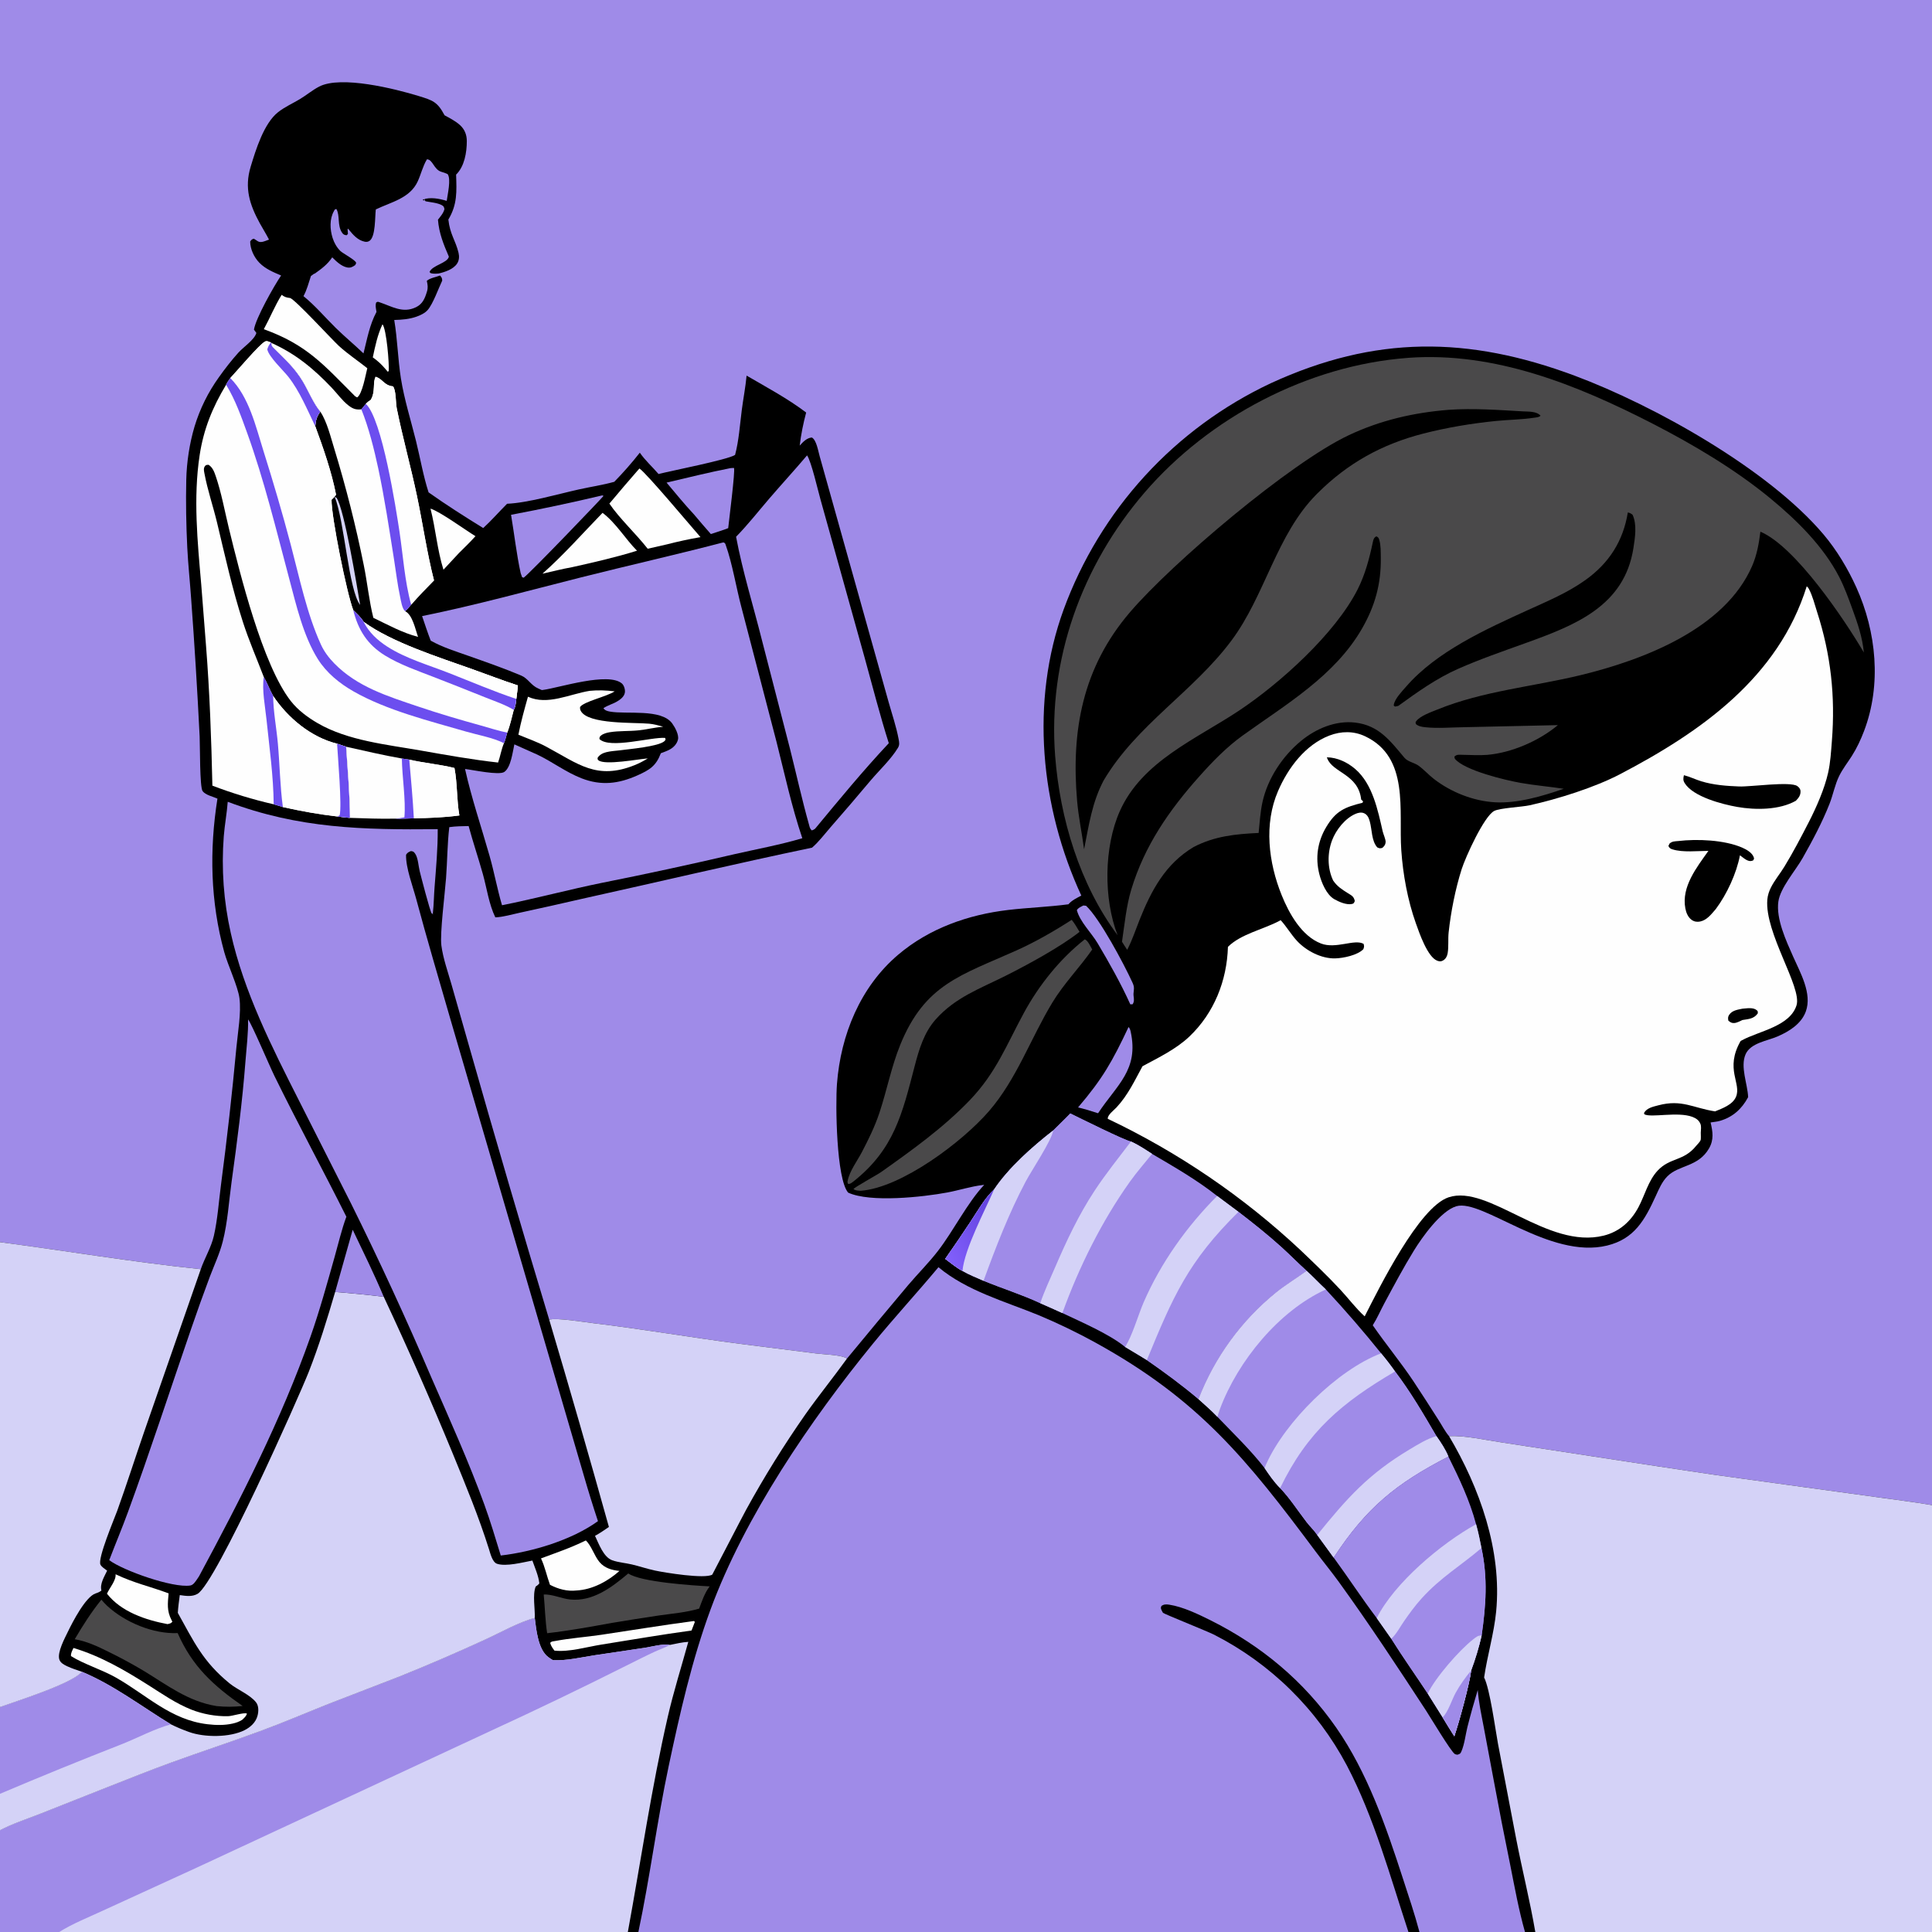 <?xml version="1.0" encoding="utf-8" ?>
<svg xmlns="http://www.w3.org/2000/svg" xmlns:xlink="http://www.w3.org/1999/xlink" width="1024" height="1024">
	<rect width="100%" height="100%" fill="#333333" stroke="none"/>
	<path d="M0 0L1024 0L1024 797.736L1024 1024L813.745 1024L808.277 1024L752.344 1024L746.504 1024L338.351 1024L332.769 1024L31.403 1024L0 1024L0 970.059L0 950.755L0 904.778L0 658.358L0 0Z"/>
	<path fill="#9F8BE8" d="M0 0L1024 0L1024 797.736C1014.05 796.024 1004 794.849 994.009 793.416L923.519 783.728C903.723 781.112 883.973 777.921 864.221 774.976L796.166 764.557C787.953 763.375 776.123 760.678 768.027 761.2C765.934 758.767 764.187 755.335 762.435 752.619Q755.876 742.277 749.129 732.057C742.314 721.86 734.529 712.485 727.588 702.423C729.906 698.777 731.696 694.568 733.751 690.75C738.798 681.376 743.813 671.923 749.392 662.851C753.705 655.837 763.689 641.744 771.887 639.335C785.648 635.293 821.32 667.618 851.824 660.165C866.346 656.617 871.808 646.516 877.593 633.89C879.281 630.207 880.855 626.391 883.754 623.464C889.795 617.365 900.101 618.599 905.82 608.675C908.467 604.083 907.811 599.794 906.647 594.921C907.437 594.819 908.224 594.697 909.013 594.586C909.904 594.462 910.745 594.334 911.611 594.077C918.538 592.028 923.187 587.756 926.548 581.524C926.278 574.539 922.274 565.443 925.195 558.784C927.838 552.759 936.726 551.698 942.196 549.317C948.313 546.654 954.72 542.682 957.115 536.125C960.581 526.635 954.145 515.47 950.423 507.062C946.733 498.726 941.253 487.021 942.568 477.843C943.625 470.47 951.676 461.445 955.474 454.714C960.655 445.535 965.812 435.889 969.674 426.081C971.588 421.219 972.514 415.918 974.827 411.222C976.626 407.571 979.27 404.199 981.46 400.765C984.14 396.564 986.234 392.067 988.004 387.413C997.316 362.926 994.553 334.889 983.906 311.341C979.424 301.429 973.53 291.574 966.499 283.255C937.216 248.61 876.577 214.789 834.65 199.14C778.079 178.025 728.761 177.759 673.596 203.097Q671.237 204.205 668.905 205.37Q666.574 206.536 664.271 207.758Q661.969 208.979 659.697 210.257Q657.425 211.535 655.185 212.867Q652.945 214.2 650.738 215.587Q648.531 216.974 646.359 218.414Q644.187 219.854 642.05 221.347Q639.913 222.84 637.814 224.384Q635.714 225.928 633.653 227.524Q631.591 229.119 629.57 230.764Q627.548 232.409 625.567 234.102Q623.586 235.796 621.646 237.538Q619.707 239.279 617.811 241.068Q615.915 242.856 614.063 244.69Q612.211 246.524 610.404 248.403Q608.597 250.281 606.837 252.204Q605.076 254.126 603.363 256.09Q601.65 258.055 599.986 260.06Q598.321 262.066 596.706 264.112Q595.091 266.157 593.526 268.242Q591.961 270.326 590.447 272.448Q588.934 274.57 587.472 276.729Q586.011 278.887 584.603 281.08Q583.194 283.273 581.84 285.5Q580.486 287.727 579.186 289.987Q577.886 292.246 576.642 294.536Q575.398 296.826 574.21 299.146Q573.022 301.466 571.891 303.815Q570.759 306.163 569.686 308.538Q568.612 310.913 567.597 313.314Q566.582 315.714 565.625 318.139Q564.669 320.564 563.772 323.011C545.906 371.925 551.471 427.838 573.121 474.676C570.728 475.956 568.055 477.191 566.286 479.292C555.689 480.708 544.955 481.052 534.34 482.302C513.143 484.799 492.531 492.047 476.103 505.976C455.982 523.038 445.597 548.472 443.611 574.472C442.771 585.457 443.246 624.832 449.54 632.119C461.323 637.522 489.199 634.446 502.079 632.044C508.365 630.871 514.485 628.841 520.847 628.09L521.647 628C512.756 637.41 505.306 652.481 497.065 663.117C492.233 669.353 486.55 675.014 481.435 681.027Q465.058 700.481 448.891 720.109C448.537 719.837 448.36 719.671 447.908 719.494C444.169 718.031 436.642 717.871 432.451 717.346L392.393 712.291C366.378 708.927 340.496 704.419 314.452 701.319C309.754 700.76 294.654 698.258 291.096 699.482Q269.32 627.316 248.718 554.805L239.255 521.619C237.342 514.942 234.858 508.035 233.938 501.146C233.093 494.82 235.823 473.445 236.421 465.37C237.085 456.407 237.087 447.321 238.129 438.408C241.502 437.891 244.977 437.918 248.385 437.819C250.682 446.392 253.571 454.818 255.955 463.371C258.027 470.806 259.146 479.257 262.531 486.215C266.692 486.069 271.312 484.649 275.428 483.782Q291.965 480.208 308.451 476.402C349.098 467.411 389.659 457.797 430.403 449.278C433.959 446.23 437.092 442.017 440.193 438.472Q450.956 426.182 461.449 413.66C466.1 408.193 472.266 402.414 475.944 396.342C476.895 394.771 476.596 393.379 476.27 391.645C475.025 385.021 472.747 378.39 470.921 371.892L460.93 336.269L434.435 241.784C433.645 239.046 432.752 233.236 430.304 231.884C427.604 232.077 425.565 234.288 423.855 236.173C424.577 230.191 425.729 224.475 427.282 218.65C417.471 211.215 406.329 205.269 395.712 199.079C395.142 205.158 393.942 211.277 393.159 217.345C392.153 225.13 391.629 233.538 389.604 241.124C385.574 243.697 356.245 249.405 349.042 251.24C345.735 247.389 342.037 244.139 339.117 239.933Q332.762 248.016 325.576 255.369C319.428 257.094 312.975 258.027 306.734 259.42C295.501 261.926 279.673 266.551 268.764 267.004C264.498 271.253 260.557 275.81 256.109 279.879C246.281 273.801 236.586 267.654 227.156 260.966C224.307 252.155 222.727 242.749 220.496 233.752C217.782 222.807 214.246 211.662 212.485 200.54C210.861 190.286 210.68 179.863 208.957 169.593C212.962 169.487 216.832 169.198 220.652 167.874C222.721 167.158 225.198 166.002 226.667 164.323C229.526 161.055 232.402 152.868 234.394 148.701C234.271 147.247 234.164 147.166 233.22 146.036C231.248 146.825 227.624 147.421 226.211 148.889C226.703 151.005 226.927 152.462 226.287 154.571C225.196 158.17 224.01 161.107 220.497 162.823C213.438 166.27 207.667 162.352 201.169 160.207C200.228 159.896 200.329 159.827 199.396 160.315C198.869 161.81 199.192 163.087 199.426 164.609L199.542 165.338C195.853 172.223 194.558 179.796 192.66 187.308C187.857 182.69 182.697 178.463 177.951 173.791C172.304 168.231 167.009 161.93 160.85 156.964C162.646 153.717 163.635 149.823 164.795 146.295C165.42 145.886 165.99 145.435 166.578 144.975L166.576 145.201C170.339 142.507 173.445 140.314 176.099 136.393C178.216 138.518 180.838 141.072 183.868 141.727C185.712 142.125 186.813 141.521 188.263 140.505C188.425 140.123 188.735 139.774 188.749 139.359C188.794 138.013 181.664 134.287 180.388 133.014C178.453 131.083 177.103 128.691 176.282 126.092C174.858 121.58 174.6 116.075 177.018 111.845C177.615 110.801 177.238 111.11 178.304 110.785C180.297 114.337 178.675 119.41 181.268 123.287C181.991 124.368 182.474 124.523 183.711 124.691L184.42 123.995L184.215 121.475C184.732 121.178 184.471 121.179 184.935 121.751C187.155 124.492 189.616 127.313 193.253 128.094C194.195 128.296 195.092 128.193 195.882 127.635C199.139 125.335 198.681 114.943 199.188 111C207.262 107.084 217.236 105.164 221.388 96.164C223.156 92.333 224.082 88.059 226.29 84.449C229.368 84.436 229.939 89.899 233.915 91.058C235.11 91.406 236.127 91.741 237.246 92.282C239.196 94.841 237.19 103.238 236.768 106.466C232.838 105.26 228.034 104.33 224.03 105.783L224.526 106.34L225.269 105.506L224.734 105.599L225.541 106.673L225.491 106.677C228.031 107.168 232.042 107.501 234.25 108.787C235.288 109.392 235.269 109.712 235.568 110.801C235.027 113.016 233.486 114.67 232.125 116.449C232.692 123.643 235.088 129.488 237.907 136.03C237.185 139.499 229.162 140.506 227.662 144.169L228.254 144.782C229.745 145.202 231.022 145.069 232.538 144.947C235.866 144.183 240.262 142.734 242.245 139.739C243.396 137.999 243.505 135.938 243.028 133.954C241.445 127.359 238.491 124.23 237.642 116.364C242.451 108.327 242.035 101.527 241.744 92.54C246.166 88.252 247.427 80.8 247.417 74.761C247.411 71.409 246.27 68.528 243.763 66.27C241.407 64.147 238.408 62.609 235.628 61.112C231.83 53.93 229.373 53.181 221.777 50.853C209.41 47.065 180.808 39.896 169.195 45.879C165.582 47.741 162.39 50.48 158.891 52.565C155.102 54.822 150.885 56.71 147.412 59.436C139.88 65.349 135.58 79.364 132.846 88.404C129.458 99.61 132.297 108.447 137.719 118.37C139.298 121.259 141.104 124.055 142.579 126.992L141.857 127.261C140.439 127.778 138.727 128.61 137.224 128.128C136.625 127.936 135.958 127.398 135.454 127.077C135.142 126.878 134.818 126.698 134.5 126.508C133.363 126.907 133.315 127.028 132.599 128.015C132.627 132.058 134.665 136.386 137.467 139.256C140.679 142.546 144.847 144.255 148.995 146.015C145.206 151.579 135.531 168.699 134.602 174.718L135.888 176.456C134.903 180.049 128.968 183.99 126.342 186.912C122.688 190.979 119.241 195.408 116.081 199.86Q113.931 202.84 112.034 205.988Q110.138 209.135 108.508 212.429Q106.879 215.723 105.527 219.14Q104.175 222.557 103.111 226.074C100.433 235.104 98.935 244.946 98.723 254.359C98.456 266.214 98.674 278.358 99.259 290.203C99.704 299.215 100.678 308.196 101.302 317.197Q104.001 353.735 105.817 390.327C106.042 395.18 105.823 417.197 107.387 419.318C108.933 421.414 112.957 422.227 115.25 423.293C110.928 450.543 111.505 477.937 118.859 504.638C120.793 511.66 126.096 522.77 126.916 529.053C127.93 536.815 126.033 547.251 125.296 555.191Q121.907 591.761 117.1 628.172C115.954 637.002 115.327 646.361 113.355 655.007C111.969 661.085 108.475 666.784 106.418 672.697C70.793 668.993 35.494 663.048 0 658.358L0 0Z"/>
	<path fill="#9F8BE8" d="M497.399 671.644C512.395 684.196 532.702 689.784 550.522 697.084Q565.895 703.519 580.499 711.55C635.483 741.818 660.758 773.355 697.346 822.396C701.394 827.823 705.706 833.054 709.676 838.539C725.731 860.724 740.856 883.743 755.842 906.658C758.066 910.058 769.086 928.486 771.098 929.673C771.497 929.908 771.991 929.919 772.438 930.042C773.755 929.602 773.998 929.62 774.586 928.255C776.21 924.486 776.75 919.528 777.729 915.496Q780.244 905.552 783.234 895.741C783.732 902.361 785.202 908.921 786.423 915.44L791.602 943.057Q795.846 966.075 800.559 989.001C802.869 1000.64 805.024 1012.58 808.277 1024L752.344 1024L746.504 1024L338.351 1024C344.531 994.857 348.228 965.224 354.419 936.053C360.365 908.037 366.703 879.954 376.614 853.032C394.714 803.866 429.578 752.697 462.608 712.25C473.875 698.452 485.983 685.325 497.399 671.644Z"/>
	<path d="M746.504 1024C736.817 994.551 728.308 963.249 713.86 935.734Q712.393 932.966 710.822 930.255Q709.251 927.545 707.578 924.896Q705.904 922.248 704.131 919.665Q702.357 917.083 700.486 914.569Q698.616 912.057 696.651 909.617Q694.685 907.177 692.628 904.814Q690.571 902.451 688.425 900.168Q686.28 897.885 684.048 895.686Q681.817 893.487 679.503 891.375Q677.19 889.262 674.797 887.24Q672.405 885.217 669.937 883.288Q667.469 881.358 664.928 879.524Q662.389 877.69 659.78 875.954Q657.172 874.218 654.5 872.583Q651.827 870.949 649.094 869.417Q646.361 867.885 643.572 866.459C639.772 864.536 617.059 855.488 616.4 854.813C616.273 854.683 615.521 853.247 615.436 852.931C615.183 851.986 615.276 852.131 615.562 851.218C616.909 850.225 618.187 850.278 619.769 850.521C626.951 851.628 635.128 855.551 641.632 858.803C668.5 872.24 691.034 890.955 708.223 915.689C724.731 939.442 734.563 967.865 743.417 995.181C746.505 1004.71 749.778 1014.32 752.344 1024L746.504 1024Z"/>
	<path fill="#D4D2F7" d="M768.027 761.2C776.123 760.678 787.953 763.375 796.166 764.557L864.221 774.976C883.973 777.921 903.723 781.112 923.519 783.728L994.009 793.416C1004 794.849 1014.05 796.024 1024 797.736L1024 1024L813.745 1024C810.912 1007.47 806.809 991.174 803.62 974.718L793.957 924.18C792.534 916.498 789.694 895.156 786.61 889.106C788.323 877.378 791.859 865.782 792.991 854.13C796.128 821.832 784.281 788.615 768.027 761.2Z"/>
	<path fill="#D4D2F7" d="M0 970.059C6.681 966.577 14.238 964.121 21.252 961.376L55.886 947.666C67.494 943.117 79.082 938.434 90.799 934.176C106.474 928.479 122.35 923.279 137.992 917.517C150.25 913.001 162.314 907.821 174.456 902.995L212.295 888.381Q235.058 879.168 257.371 868.912C265.112 865.373 275.346 859.586 283.438 857.576C284.22 863.722 285.15 874.103 290.489 878.227C291.308 878.859 292.203 879.403 293.086 879.941C300.279 880.284 307.916 878.447 315.019 877.344L341.667 873.38C345.31 872.814 351.549 871.074 355.068 871.842C358.292 871.185 361.517 870.419 364.809 870.211C361.174 883.431 357.02 896.506 353.952 909.881C345.294 947.621 339.739 985.949 332.769 1024L31.403 1024L0 1024L0 970.059Z"/>
	<path fill="#9F8BE8" d="M0 970.059C6.681 966.577 14.238 964.121 21.252 961.376L55.886 947.666C67.494 943.117 79.082 938.434 90.799 934.176C106.474 928.479 122.35 923.279 137.992 917.517C150.25 913.001 162.314 907.821 174.456 902.995L212.295 888.381Q235.058 879.168 257.371 868.912C265.112 865.373 275.346 859.586 283.438 857.576C284.22 863.722 285.15 874.103 290.489 878.227C291.308 878.859 292.203 879.403 293.086 879.941C300.279 880.284 307.916 878.447 315.019 877.344L341.667 873.38C345.31 872.814 351.549 871.074 355.068 871.842C352.478 873.308 349.671 874.2 346.979 875.454C341.768 877.88 336.637 880.503 331.487 883.056Q296.548 900.604 261.032 916.952L104.053 989.989L54.415 1012.73C46.924 1016.22 38.367 1019.59 31.403 1024L0 1024L0 970.059Z"/>
	<path fill="#D4D2F7" d="M177.631 684.765Q190.535 685.753 203.384 687.295Q222.668 728.454 239.994 770.475C246.863 787.233 253.733 803.831 259.182 821.122C259.883 823.346 260.967 827.997 263.429 828.829C268.224 830.45 277.146 828.061 282.169 827.127C283.519 830.977 285.424 835.165 285.857 839.221C285.296 839.98 284.692 840.396 283.917 840.924C282.173 845.337 283.666 852.726 283.438 857.576C275.346 859.586 265.112 865.373 257.371 868.912Q235.058 879.168 212.295 888.381L174.456 902.995C162.314 907.821 150.25 913.001 137.992 917.517C122.35 923.279 106.474 928.479 90.799 934.176C79.082 938.434 67.494 943.117 55.886 947.666L21.252 961.376C14.238 964.121 6.681 966.577 0 970.059L0 950.755L0 904.778C9.233 901.464 38.033 892.43 43.475 886.092C60.185 893.057 75.148 904.519 90.566 913.922C93.673 915.491 96.945 916.821 100.219 917.999C108.363 920.929 121.807 920.973 129.651 917.012C132.771 915.437 135.519 912.935 136.467 909.471C137.104 907.141 137.22 904.14 135.642 902.183C132.365 898.118 125.843 895.616 121.73 892.267C107.508 880.688 102.786 870.156 94.243 854.855C94.438 851.698 94.889 848.563 95.287 845.427C98.441 845.887 101.82 846.442 104.716 844.759C114.477 839.087 158.389 740.481 163.592 727.25C169.065 713.33 173.43 699.104 177.631 684.765Z"/>
	<path fill="#9F8BE8" d="M43.475 886.092C60.185 893.057 75.148 904.519 90.566 913.922C81.714 916.387 73.367 920.931 64.837 924.339Q32.228 937.081 0 950.755L0 904.778C9.233 901.464 38.033 892.43 43.475 886.092Z"/>
	<path fill="#D4D2F7" d="M0 658.358C35.494 663.048 70.793 668.993 106.418 672.697L76.293 759.232C71.528 773.044 67.091 786.963 62.142 800.712C60.694 804.735 51.561 826.207 53.262 829.333C53.927 830.555 55.551 831.548 56.645 832.377C56.691 832.412 56.735 832.447 56.779 832.482C55.285 835.715 52.848 839.389 53.75 843.029C52.709 843.836 51.888 844.145 50.634 844.566C45.343 846.344 38.446 859.75 35.994 864.825C34.368 868.191 30.288 875.722 31.425 879.485C31.988 881.352 33.927 882.365 35.579 883.14C38.11 884.328 40.835 885.18 43.475 886.092C38.033 892.43 9.233 901.464 0 904.778L0 658.358Z"/>
	<path fill="#D4D2F7" d="M291.096 699.482C294.654 698.258 309.754 700.76 314.452 701.319C340.496 704.419 366.378 708.927 392.393 712.291L432.451 717.346C436.642 717.871 444.169 718.031 447.908 719.494C448.36 719.671 448.537 719.837 448.891 720.109C441.727 730.051 433.986 739.581 426.902 749.601Q409.805 774.058 395.453 800.22C393.636 803.499 377.606 834.53 377.511 834.587C373.506 836.981 352.353 833.543 347.068 832.403C342.979 831.521 339.004 830.163 334.935 829.2C331.477 828.381 327.908 828.171 324.533 826.993C319.876 825.368 317.358 818.185 315.372 814.03C317.944 812.623 320.322 810.98 322.734 809.319Q307.38 754.266 291.096 699.482Z"/>
	<path fill="#9F8BE8" d="M186.936 651.788C192.548 663.542 198.341 675.286 203.384 687.295Q190.535 685.753 177.631 684.765L186.936 651.788Z"/>
	<path fill="#FEFEFE" d="M957.604 310.76C958.096 311.155 958.407 311.522 958.709 312.08C960.706 315.786 961.809 320.358 963.101 324.361C970.4 346.98 972.802 368.989 970.94 392.674C970.497 398.298 970.182 404.08 968.94 409.591C967.019 418.121 962.734 427.877 958.741 435.656C954.65 443.626 950.416 451.72 945.749 459.364C943.448 463.132 940.545 466.555 938.572 470.512C937.59 472.484 936.909 474.582 936.721 476.784C935.207 494.451 955.197 523.269 952.198 532.831C948.688 544.024 932.261 546.463 923.238 551.383L922.559 551.759C914.045 566.667 923.161 574.208 920.106 581.354C918.311 585.552 912.943 587.444 909.018 589.053C897.485 587.285 891.392 582.545 879.009 585.828C876.179 586.578 872.918 587.183 871.356 589.88L871.56 590.605C875.091 592.54 889.329 589.042 897.043 591.983C898.973 592.718 900.459 593.745 901.268 595.697C901.824 597.038 901.486 598.925 901.442 600.357C901.413 601.328 901.635 603.566 901.312 604.403C900.99 605.238 899.578 606.607 898.987 607.339C892.325 615.593 885.233 613.388 878.647 620.385C873.607 625.742 871.798 633.531 868.378 639.912C864.385 647.363 858.343 652.827 850 654.906C820.177 662.339 788.958 627.543 767.78 634.598C752.078 639.828 731.036 682.54 723.309 697.694C718.705 693.556 714.733 688.211 710.5 683.653C703.728 676.36 696.375 669.357 689.173 662.486Q683.517 657.192 677.661 652.12Q671.805 647.048 665.758 642.206Q659.711 637.364 653.481 632.759Q647.251 628.154 640.849 623.793Q634.446 619.432 627.88 615.321Q621.313 611.21 614.593 607.356Q607.873 603.502 601.009 599.91Q594.145 596.317 587.148 592.993C586.92 590.998 590.315 588.516 591.767 586.957C597.838 580.438 601.328 572.861 605.542 565.126C614.067 560.524 623.365 556.084 630.422 549.366C643.512 536.902 650.304 519.746 650.828 501.863C657.662 495.028 669.571 492.624 678.038 488.117L678.782 487.716C681.933 491.129 684.265 495.27 687.439 498.692C692.327 503.961 700.336 508.156 707.692 507.964C712.069 507.85 719.532 506.27 722.609 503.083C723.064 501.775 723.086 501.628 722.756 500.286C718.026 497.491 708.097 503.183 700.107 500.065C689.856 496.065 683.255 484.209 679.328 474.501C672.322 457.185 669.818 436.771 677.401 419.246C682.685 407.034 691.813 394.761 704.61 389.856C710.818 387.477 717.425 387.359 723.52 390.238C747.192 401.417 741.277 429.669 742.709 450.614C743.587 463.459 746.108 477.235 750.452 489.401C752.274 494.504 756.653 507.371 761.861 509.236C763.024 509.652 763.933 509.662 765.002 508.983C766.332 508.138 767.021 506.769 767.282 505.261C767.893 501.728 767.417 497.857 767.803 494.247C768.975 483.301 771.387 471.137 774.722 460.643C776.708 454.396 786.532 432.629 791.981 429.808C794.998 428.247 806.587 427.734 810.772 426.808C825.707 423.503 845.22 417.373 858.733 410.302C901.551 387.898 942.555 359.066 957.604 310.76Z"/>
	<path d="M889.429 445.772C899.528 444.578 913.978 445.141 923.445 449.279C925.693 450.262 928.785 451.999 929.566 454.508C929.823 455.336 929.561 455.387 929.161 456.061C928.65 456.228 928.326 456.368 927.759 456.382C925.869 456.431 923.667 454.386 922.212 453.317C920.391 462.927 915.274 473.956 909.43 481.791C907.128 484.437 904.751 487.674 901.124 488.419C899.524 488.747 898.015 488.54 896.656 487.584C894.681 486.194 893.704 483.763 893.269 481.468C891.094 469.984 899.34 459.683 905.497 450.979C899.747 450.999 891.981 451.902 886.51 450.199C885.293 449.82 884.843 449.502 884.286 448.382L884.881 447.133C886.239 445.873 887.681 445.929 889.429 445.772Z"/>
	<path d="M703.27 401.387C708.804 401.466 714.205 404.057 718.358 407.649C727.503 415.56 730.287 429.42 732.847 440.618C733.203 442.18 734.506 444.919 734.411 446.354C734.317 447.773 733.663 448.507 732.657 449.399C731.288 449.718 731.252 449.704 729.967 449.126C726.874 445.627 727.244 439.751 726.014 435.382C725.505 433.573 724.815 431.811 722.949 431.012C721.504 430.393 719.861 430.76 718.473 431.352C712.98 433.696 708.143 439.79 706.037 445.353C703.481 452.105 703.491 460.227 706.613 466.722C708.742 469.834 711.159 471.344 714.277 473.321C716.371 474.649 717.511 475.025 718.07 477.537C717.705 478.388 717.656 478.881 716.642 479.113C713.713 479.782 709.663 477.998 707.193 476.58C703.077 474.219 700.411 467.81 699.273 463.307C697.074 454.599 698.319 446.045 702.948 438.324C708.087 429.752 712.735 427.822 722.124 425.496L722.48 424.772L721.458 423.764C719.911 410.18 706.305 409.665 703.434 401.862C703.377 401.705 703.325 401.546 703.27 401.387Z"/>
	<path d="M892.516 410.867C895.65 411.669 898.609 413.147 901.705 414.096C908.209 416.089 915.12 416.589 921.889 416.848C927.749 417.072 948.98 414.035 952.597 416.632C953.545 417.313 954.257 418.14 954.309 419.346C954.405 421.537 953.291 422.902 951.859 424.412C943.141 429.38 930.402 429.38 920.779 427.688C912.918 426.306 897.541 422.362 892.977 415.16C891.982 413.59 892.12 412.623 892.516 410.867Z"/>
	<path d="M923.461 534.639C925.874 534.471 929.218 533.765 931.186 535.492C931.857 536.081 931.641 536.324 931.646 537.138C929.528 540.046 926.847 540.08 923.543 540.629C922.285 541.208 920.584 542.147 919.187 542.229C917.787 542.311 917.122 541.831 916.081 541C915.834 539.787 915.763 538.962 916.499 537.87C918.077 535.526 920.897 535.182 923.461 534.639Z"/>
	<path fill="#4A494A" d="M745.994 189.701C746.138 189.685 746.281 189.664 746.425 189.654C792.27 186.334 835.842 203.974 875.798 224.483C897.213 235.474 919.532 248.693 938.129 263.989C952.219 275.577 966.414 289.507 974.824 305.826C977.647 311.304 979.709 317.078 981.82 322.856C984.622 330.525 987.086 337.671 987.887 345.843C977.614 328.328 951.667 289.714 933.051 281.798C932.266 288.076 931.191 294.176 928.651 300.016C914.14 333.375 870.96 349.762 837.957 357.791C812.673 363.941 786.062 366.198 761.819 376.082C758.554 377.413 752.818 379.362 750.642 382.211C750.12 382.894 750.309 382.764 750.418 383.74C751.87 385.009 753.596 385.252 755.461 385.453C761.966 386.154 768.999 385.527 775.568 385.442L825.709 384.33C815.777 392.654 801.255 398.98 788.296 400.089C783.888 400.466 779.433 400.102 775.019 400.06C773.251 400.043 772.132 399.772 770.846 401.04L771.082 402.155C776.287 408.392 797.991 413.551 806.139 414.977C813.637 416.289 821.283 416.911 828.817 418.07C817.477 421.968 804.368 425.916 792.314 425.226C780.86 424.57 768.997 419.843 759.971 412.84C757.171 410.668 754.75 407.928 751.909 405.858C749.696 404.245 746.18 403.757 744.417 401.669C736.855 392.712 730.927 384.464 718.256 382.982C707.911 381.772 697.545 386.174 689.658 392.63C679.809 400.693 671.883 412.624 669.137 425.124C667.971 430.431 667.659 436.077 667.097 441.482C654.78 442.062 643.722 443.16 632.652 448.936C617.708 457.838 610.227 471.899 603.959 487.629C601.936 492.707 600.186 498.022 597.704 502.893L597.428 503.423C596.476 502.021 595.588 500.57 594.678 499.14C596.053 490.01 596.932 480.296 599.604 471.461C606.636 448.214 619.667 429.434 635.671 411.503C642.664 403.667 650.077 396.001 658.622 389.851C681.492 373.391 707.464 358.295 721.946 333.072C728.818 321.103 732.051 309.386 731.851 295.606C731.808 292.614 731.908 289.054 731.045 286.167C730.687 284.97 730.545 284.854 729.518 284.266C728.173 284.96 727.918 285.943 727.617 287.374C725.799 296.013 723.549 304.569 719.52 312.496C707.572 336.006 678.294 362.292 656.686 376.66C633.965 391.766 605.284 403.492 593.518 429.945C585.09 448.895 584.847 476.407 592.351 495.673C572.292 468.804 561.817 433.844 559.25 400.689C555.298 349.651 573.403 299.74 606.614 261.106C640.917 221.202 693.349 193.658 745.994 189.701Z"/>
	<path d="M767.857 217.211C780.852 216.303 794.144 217.288 807.135 218.031C810.16 218.204 814.334 217.888 816.502 220.317C815.859 221.178 814.126 221.255 813.065 221.414C806.365 222.423 799.61 222.443 792.885 223.121C779.971 224.423 766.884 226.596 754.308 229.828C732.47 235.442 714.383 245.449 698.376 261.387L697.753 262.011C676.519 283.437 670.599 315.478 652.71 339.481C632.44 366.68 602.404 384.131 584.905 413.743C578.77 425.463 577.127 437.404 574.587 450.15C573.462 441.558 571.645 433.2 570.895 424.53C567.666 387.18 573.816 353.869 598.806 324.604C621.268 298.299 683.732 245.42 714.665 230.768C731.6 222.746 749.247 218.692 767.857 217.211Z"/>
	<path d="M862.786 271.596C863.882 271.884 864.456 272.119 865.31 272.87C867.707 278.05 866.605 284.982 865.753 290.459C860.96 321.296 834.783 331.413 808.498 340.886C796.589 345.178 784.479 349.349 772.901 354.462C761.386 359.547 751.259 366.782 741.126 374.134C740.648 374.299 739.89 374.386 739.387 374.483L738.722 374.008C738.736 373.817 738.729 373.624 738.763 373.436C739.346 370.252 743.189 366.321 745.287 363.906C761.519 345.218 787.57 333.488 809.795 323.362C820.368 318.544 830.834 314.207 840.357 307.392C852.831 298.464 860.326 286.776 862.786 271.596Z"/>
	<path fill="#9F8BE8" d="M120.706 424.966C158.401 439.171 192.421 439.851 232.002 439.48C232.077 449.761 231.108 460.1 230.321 470.346C229.976 474.825 229.942 479.398 229.437 483.849L229.324 484.805L229.552 484.426C229.303 484.322 228.986 484.313 228.806 484.113C227.934 483.138 223.002 464 222.443 461.723C221.796 459.094 221.591 454.694 220.064 452.499C219.262 451.346 219.055 451.263 217.769 451.091C216.549 451.637 215.979 451.859 215.227 453.027C215.01 459.862 218.783 469.681 220.594 476.449C226.265 497.642 232.497 518.598 238.574 539.671L309.452 782.109Q312.952 794.25 316.931 806.243C303.031 816.263 282.167 822.539 265.413 824.456C262.645 815.435 259.945 806.342 256.721 797.472C248.444 774.698 238.354 752.393 228.663 730.188Q208.666 683.446 186.073 637.902L158.539 583.461C144.167 555.085 129.241 525.719 122.308 494.48Q120.894 488.195 119.951 481.822Q119.009 475.45 118.544 469.024Q118.079 462.599 118.093 456.157Q118.108 449.715 118.603 443.292C119.083 437.154 120.242 431.114 120.706 424.966Z"/>
	<path fill="#9F8BE8" d="M382.947 287.586L383.561 287.501C384.522 288.009 384.368 288.11 384.734 289.125C388.033 298.265 390.269 311.65 392.868 321.476L411.55 393.12C415.872 410.214 419.594 427.564 425.242 444.274C413.585 447.744 401.373 449.984 389.499 452.68Q354.511 460.859 319.272 467.873C301.467 471.495 283.916 476.233 266.076 479.792C263.554 471.244 261.961 462.358 259.514 453.752C255.16 438.442 249.934 423.112 246.476 407.58C250.695 408.06 264.539 411.076 267.315 409.13C270.822 406.673 271.732 398.431 272.621 394.527L284.879 400.01C292.876 403.829 299.943 409.295 308.252 412.526C318.652 416.571 327.848 415.44 337.847 410.969C344.348 408.062 347.711 405.987 350.268 399.223C351.868 398.622 353.564 398.049 355.057 397.212C357.084 396.076 358.796 394.277 359.345 391.961C359.937 389.466 357.772 385.496 356.299 383.461C350.505 375.456 332.097 378.75 323.279 377.155C321.871 376.901 320.649 376.568 319.828 375.358C321.975 373.851 324.75 373.164 327.032 371.815C328.803 370.767 330.825 369.269 331.19 367.09C331.442 365.579 330.794 363.259 329.599 362.247C322.304 356.071 296.483 364.485 288.014 365.648L287.183 365.758C286.545 365.478 285.913 365.178 285.272 364.906C281.47 363.292 279.859 359.594 276.347 358.106C267.271 354.26 257.827 350.989 248.536 347.699C241.72 345.285 234.609 343.121 228.292 339.558C226.614 335.292 225.222 330.875 223.715 326.544C252.033 320.808 279.856 313.119 307.863 306.051C332.853 299.744 358.015 294.094 382.947 287.586Z"/>
	<path fill="#FEFEFE" d="M122.055 200.382C125.243 197.03 137.386 182.642 140.439 181.035C141.501 180.476 142.536 181.163 143.575 181.525L143.831 181.757C143.888 183.366 144.421 183.805 145.549 184.925C151.263 190.598 156.324 195.181 160.531 202.225C163.36 206.963 166.326 214.174 169.792 218.157C167.9 220.691 167.331 222.783 167.096 225.906C171.313 237.355 175.828 250.282 178.12 262.247C177.385 263.262 176.629 264.038 175.724 264.895C175.602 273.963 183.886 314.83 187.236 323.4C189.15 325.267 191.334 327.265 192.705 329.576C207.437 340.408 232.311 348.289 249.917 354.554C258.118 357.473 266.202 360.61 274.48 363.322C274.208 365.691 274.016 368.099 273.65 370.454C273.421 372.453 273.291 374.439 272.308 376.239C271.229 380.287 270.398 384.402 268.845 388.304C268.319 390.154 267.891 392.147 267.118 393.908C265.738 397.074 265.178 400.845 263.997 404.163C250.252 402.632 236.727 400.212 223.116 397.812C205.135 394.642 184.396 392.604 168.389 383.312C163.082 380.232 157.899 376.398 154.1 371.529C139.183 352.416 127.199 304.141 121.32 280.028C119.079 270.837 117.34 261.051 114.264 252.134C113.496 249.911 112.611 247.632 110.531 246.354C109.561 246.417 109.09 246.328 108.504 247.246C107.789 248.368 108.137 249.741 108.365 250.966C109.996 259.735 112.982 268.388 115.063 277.077C119.269 294.636 123.134 312.24 128.673 329.452C131.902 339.486 136.058 348.977 139.807 358.8C141.71 362.043 142.942 365.601 144.779 368.846C152.543 380.494 164.811 390.739 178.661 394.175L183.452 395.783C184.282 408.322 185.402 420.925 185.493 433.489C183.219 433.352 180.927 432.997 178.662 432.736C168.89 431.599 159.525 429.907 149.925 427.758L145.063 426.29C134.115 423.804 123.063 420.419 112.571 416.411C112.025 391.709 111.134 366.777 109.19 342.14L106.65 309.677C104.684 287.12 102.384 263.846 105.809 241.296C107.908 227.477 112.638 215.851 119.835 203.932C120.4 202.64 121.256 201.54 122.055 200.382Z"/>
	<path fill="#FEFEFE" d="M122.055 200.382C125.243 197.03 137.386 182.642 140.439 181.035C141.501 180.476 142.536 181.163 143.575 181.525L143.831 181.757C143.888 183.366 144.421 183.805 145.549 184.925C151.263 190.598 156.324 195.181 160.531 202.225C163.36 206.963 166.326 214.174 169.792 218.157C167.9 220.691 167.331 222.783 167.096 225.906C171.313 237.355 175.828 250.282 178.12 262.247C177.385 263.262 176.629 264.038 175.724 264.895C175.602 273.963 183.886 314.83 187.236 323.4C189.15 325.267 191.334 327.265 192.705 329.576C207.437 340.408 232.311 348.289 249.917 354.554C258.118 357.473 266.202 360.61 274.48 363.322C274.208 365.691 274.016 368.099 273.65 370.454C273.421 372.453 273.291 374.439 272.308 376.239C271.229 380.287 270.398 384.402 268.845 388.304C264.192 387.395 259.497 385.819 254.919 384.553C243.723 381.458 232.642 378.207 221.637 374.48C205.55 369.033 189.346 364.09 177.157 351.591C174.265 348.625 171.822 345.4 170.095 341.624C162.645 325.336 158.663 305.956 154.077 288.6C149.664 271.901 144.825 255.484 139.639 239.008C135.504 225.87 132.034 210.399 122.055 200.382Z"/>
	<path fill="#FEFEFE" d="M192.705 329.576C207.437 340.408 232.311 348.289 249.917 354.554C258.118 357.473 266.202 360.61 274.48 363.322C274.208 365.691 274.016 368.099 273.65 370.454C261.501 366.408 249.695 361.315 237.776 356.652C227.063 352.46 214.955 348.966 205.284 342.735C200.02 339.343 195.583 335.2 192.705 329.576Z"/>
	<path fill="#6C4EEF" d="M187.236 323.4C189.15 325.267 191.334 327.265 192.705 329.576C195.583 335.2 200.02 339.343 205.284 342.735C214.955 348.966 227.063 352.46 237.776 356.652C249.695 361.315 261.501 366.408 273.65 370.454C273.421 372.453 273.291 374.439 272.308 376.239C267.634 373.432 262.012 371.567 256.951 369.535Q243.338 364.048 229.652 358.745C221.023 355.394 212.087 352.326 204.153 347.482C194.787 341.764 189.829 333.914 187.236 323.4Z"/>
	<path fill="#6C4EEF" d="M143.575 181.525L143.831 181.757C143.888 183.366 144.421 183.805 145.549 184.925C151.263 190.598 156.324 195.181 160.531 202.225C163.36 206.963 166.326 214.174 169.792 218.157C167.9 220.691 167.331 222.783 167.096 225.906C162.881 217.204 158.829 207.341 152.838 199.72C150.157 196.31 142.387 189.053 141.668 185.146C142.141 183.618 142.586 182.782 143.575 181.525Z"/>
	<path fill="#FEFEFE" d="M144.779 368.846C152.543 380.494 164.811 390.739 178.661 394.175L183.452 395.783C184.282 408.322 185.402 420.925 185.493 433.489C183.219 433.352 180.927 432.997 178.662 432.736C168.89 431.599 159.525 429.907 149.925 427.758C148.435 416.72 148.268 405.301 147.286 394.186C146.549 385.85 144.833 377.184 144.779 368.846Z"/>
	<path fill="#6C4EEF" d="M178.661 394.175L183.452 395.783C184.282 408.322 185.402 420.925 185.493 433.489C183.219 433.352 180.927 432.997 178.662 432.736C179.168 432.622 179.572 432.366 180.028 432.126C181.296 427.109 179.052 401.125 178.661 394.175Z"/>
	<path fill="#6C4EEF" d="M122.055 200.382C132.034 210.399 135.504 225.87 139.639 239.008C144.825 255.484 149.664 271.901 154.077 288.6C158.663 305.956 162.645 325.336 170.095 341.624C171.822 345.4 174.265 348.625 177.157 351.591C189.346 364.09 205.55 369.033 221.637 374.48C232.642 378.207 243.723 381.458 254.919 384.553C259.497 385.819 264.192 387.395 268.845 388.304C268.319 390.154 267.891 392.147 267.118 393.908C261.372 390.969 253.343 389.59 247.107 387.778C227.599 382.11 205.107 376.547 187.419 366.479C179.965 362.237 173.018 356.6 168.427 349.269C160.697 336.927 156.975 320.529 153.25 306.562C146.357 280.716 140.056 254.558 130.964 229.375C127.936 220.989 124.786 212.087 120.155 204.449L119.835 203.932C120.4 202.64 121.256 201.54 122.055 200.382Z"/>
	<path fill="#6C4EEF" d="M145.063 426.29C144.941 411.414 142.764 396.051 141.236 381.251C140.514 374.253 138.77 365.722 139.807 358.8C141.71 362.043 142.942 365.601 144.779 368.846C144.833 377.184 146.549 385.85 147.286 394.186C148.268 405.301 148.435 416.72 149.925 427.758L145.063 426.29Z"/>
	<path fill="#9F8BE8" d="M131.487 540.3C133.547 542.961 142.796 564.852 145.454 570.271C157.757 595.356 171.079 619.916 183.586 644.892C181.034 651.783 179.401 658.936 177.408 665.997C173.387 680.236 169.487 694.492 164.572 708.455C149.089 752.439 127.577 794.442 105.505 835.442C105.161 836.003 104.795 836.544 104.415 837.08C103.537 838.318 102.458 840.11 100.815 840.357C91.537 841.746 65.283 832.457 57.891 826.926C61.136 818.42 64.672 810.037 67.804 801.477C79.543 769.393 90.13 736.782 101.256 704.475Q106.037 690.484 111.231 676.642C113.557 670.537 116.422 664.426 118.045 658.091C120.68 647.809 121.29 636.942 122.739 626.456C125.679 605.165 128.459 583.943 130.1 562.5C130.662 555.16 131.622 547.654 131.487 540.3Z"/>
	<path fill="#9F8BE8" d="M567.273 590.152C572.399 592.631 595.734 604.291 599.428 605.042C603.4 606.824 606.967 609.229 610.608 611.59C622.331 618.458 634.459 625.43 645.116 633.889L656.42 642.305C664.178 648.27 671.941 654.434 679.2 660.997C683.734 665.096 688.003 669.497 692.551 673.575C687.18 677.49 681.474 680.899 676.296 685.075Q674.582 686.466 672.913 687.912Q671.245 689.358 669.625 690.857Q668.004 692.357 666.434 693.908Q664.863 695.459 663.344 697.061Q661.825 698.663 660.359 700.313Q658.892 701.964 657.48 703.661Q656.069 705.358 654.713 707.101Q653.357 708.843 652.059 710.629Q650.761 712.414 649.521 714.241Q648.282 716.068 647.103 717.934Q645.923 719.801 644.806 721.704Q643.688 723.608 642.632 725.547Q641.577 727.486 640.586 729.459Q639.594 731.431 638.667 733.435Q637.741 735.439 636.88 737.471Q636.018 739.504 635.224 741.564C626.54 734.216 617.216 727.337 607.859 720.875Q602.112 717.332 596.293 713.907C588.169 707.139 572.649 700.509 563.081 695.938Q557.246 693.264 551.359 690.708C541.678 686.165 531.209 682.936 521.305 678.825C517.474 677.152 513.774 675.685 510.12 673.608C506.928 671.945 503.914 669.36 500.993 667.234Q507.772 657.594 514.26 647.757C517.974 642.157 521.92 635.06 526.869 630.477C534.612 618.866 547.212 607.751 558.229 599.166C561.212 596.13 564.347 593.242 567.273 590.152Z"/>
	<path fill="#9F8BE8" d="M567.273 590.152C572.399 592.631 595.734 604.291 599.428 605.042C603.4 606.824 606.967 609.229 610.608 611.59C606.705 616.464 602.55 621.174 598.924 626.26C583.958 647.253 571.812 671.726 563.081 695.938Q557.246 693.264 551.359 690.708C541.678 686.165 531.209 682.936 521.305 678.825C517.474 677.152 513.774 675.685 510.12 673.608C506.928 671.945 503.914 669.36 500.993 667.234Q507.772 657.594 514.26 647.757C517.974 642.157 521.92 635.06 526.869 630.477C534.612 618.866 547.212 607.751 558.229 599.166C561.212 596.13 564.347 593.242 567.273 590.152Z"/>
	<path fill="#D4D2F7" d="M551.359 690.708C553.523 684.277 556.52 677.991 559.204 671.756C565.259 657.685 571.734 643.893 580.18 631.071C586.081 622.113 592.932 613.579 599.428 605.042C603.4 606.824 606.967 609.229 610.608 611.59C606.705 616.464 602.55 621.174 598.924 626.26C583.958 647.253 571.812 671.726 563.081 695.938Q557.246 693.264 551.359 690.708Z"/>
	<path fill="#D4D2F7" d="M526.869 630.477C534.612 618.866 547.212 607.751 558.229 599.166C557.358 604.581 546.75 620.355 543.594 626.321C534.699 643.14 527.809 660.964 521.305 678.825C517.474 677.152 513.774 675.685 510.12 673.608C506.928 671.945 503.914 669.36 500.993 667.234Q507.772 657.594 514.26 647.757C517.974 642.157 521.92 635.06 526.869 630.477Z"/>
	<defs>
		<linearGradient id="gradient_0" gradientUnits="userSpaceOnUse" x1="526.826" y1="649.283" x2="500.236" y2="662.416">
			<stop offset="0" stop-color="#6646E1"/>
			<stop offset="1" stop-color="#815FFB"/>
		</linearGradient>
	</defs>
	<path fill="url(#gradient_0)" d="M500.993 667.234Q507.772 657.594 514.26 647.757C517.974 642.157 521.92 635.06 526.869 630.477C522.015 641.641 511.266 661.8 510.12 673.608C506.928 671.945 503.914 669.36 500.993 667.234Z"/>
	<path fill="#9F8BE8" d="M656.42 642.305C664.178 648.27 671.941 654.434 679.2 660.997C683.734 665.096 688.003 669.497 692.551 673.575C687.18 677.49 681.474 680.899 676.296 685.075Q674.582 686.466 672.913 687.912Q671.245 689.358 669.625 690.857Q668.004 692.357 666.434 693.908Q664.863 695.459 663.344 697.061Q661.825 698.663 660.359 700.313Q658.892 701.964 657.48 703.661Q656.069 705.358 654.713 707.101Q653.357 708.843 652.059 710.629Q650.761 712.414 649.521 714.241Q648.282 716.068 647.103 717.934Q645.923 719.801 644.806 721.704Q643.688 723.608 642.632 725.547Q641.577 727.486 640.586 729.459Q639.594 731.431 638.667 733.435Q637.741 735.439 636.88 737.471Q636.018 739.504 635.224 741.564C626.54 734.216 617.216 727.337 607.859 720.875C621.629 687.389 629.678 668.633 656.42 642.305Z"/>
	<path fill="#D4D2F7" d="M645.116 633.889L656.42 642.305C629.678 668.633 621.629 687.389 607.859 720.875Q602.112 717.332 596.293 713.907C599.953 708.579 603.375 696.638 606.191 690.173C615.302 669.258 629.065 649.953 645.116 633.889Z"/>
	<path fill="#9F8BE8" d="M692.551 673.575C696.046 676.765 699.256 680.241 702.741 683.433Q717.994 699.831 732.026 717.285Q735.918 721.936 739.415 726.89C747.541 737.561 754.574 749.589 761.321 761.171C763.732 764.579 766.067 768.117 767.678 771.985C739.863 786.325 724.209 799.051 706.858 825.518L698.164 813.556C696.575 811.202 694.278 809.047 692.517 806.756C687.938 800.798 683.683 794.154 678.493 788.725C675.366 785.627 672.657 781.723 670.224 778.058C662.756 768.429 653.676 759.763 645.259 750.961C642.147 747.638 638.581 744.642 635.224 741.564Q636.018 739.504 636.88 737.471Q637.741 735.439 638.667 733.435Q639.594 731.431 640.586 729.459Q641.577 727.486 642.632 725.547Q643.688 723.608 644.806 721.704Q645.923 719.801 647.103 717.934Q648.282 716.068 649.521 714.241Q650.761 712.414 652.059 710.629Q653.357 708.843 654.713 707.101Q656.069 705.358 657.48 703.661Q658.892 701.964 660.359 700.313Q661.825 698.663 663.344 697.061Q664.863 695.459 666.434 693.908Q668.004 692.357 669.625 690.857Q671.245 689.358 672.913 687.912Q674.582 686.466 676.296 685.075C681.474 680.899 687.18 677.49 692.551 673.575Z"/>
	<path fill="#9F8BE8" d="M739.415 726.89C747.541 737.561 754.574 749.589 761.321 761.171C763.732 764.579 766.067 768.117 767.678 771.985C739.863 786.325 724.209 799.051 706.858 825.518L698.164 813.556C696.575 811.202 694.278 809.047 692.517 806.756C687.938 800.798 683.683 794.154 678.493 788.725C693.066 758.557 711.372 743.36 739.415 726.89Z"/>
	<path fill="#D4D2F7" d="M698.164 813.556C713.914 794.076 725.241 781.302 747.091 768.242C751.523 765.593 756.343 762.559 761.321 761.171C763.732 764.579 766.067 768.117 767.678 771.985C739.863 786.325 724.209 799.051 706.858 825.518L698.164 813.556Z"/>
	<path fill="#D4D2F7" d="M692.551 673.575C696.046 676.765 699.256 680.241 702.741 683.433C677.889 694.729 656.11 721.321 646.606 746.777Q645.854 748.844 645.259 750.961C642.147 747.638 638.581 744.642 635.224 741.564Q636.018 739.504 636.88 737.471Q637.741 735.439 638.667 733.435Q639.594 731.431 640.586 729.459Q641.577 727.486 642.632 725.547Q643.688 723.608 644.806 721.704Q645.923 719.801 647.103 717.934Q648.282 716.068 649.521 714.241Q650.761 712.414 652.059 710.629Q653.357 708.843 654.713 707.101Q656.069 705.358 657.48 703.661Q658.892 701.964 660.359 700.313Q661.825 698.663 663.344 697.061Q664.863 695.459 666.434 693.908Q668.004 692.357 669.625 690.857Q671.245 689.358 672.913 687.912Q674.582 686.466 676.296 685.075C681.474 680.899 687.18 677.49 692.551 673.575Z"/>
	<path fill="#D4D2F7" d="M732.026 717.285Q735.918 721.936 739.415 726.89C711.372 743.36 693.066 758.557 678.493 788.725C675.366 785.627 672.657 781.723 670.224 778.058Q670.705 776.916 671.217 775.787C681.215 753.594 708.688 726.157 732.026 717.285Z"/>
	<path fill="#9F8BE8" d="M427.755 241.363C430.022 244.521 433.643 260.453 434.927 264.907L458.468 349.283C462.593 364.188 466.39 379.159 471.08 393.902C457.493 408.391 444.71 423.915 432.041 439.216C431.372 439.759 431.046 439.88 430.249 440.137C429.231 439.173 429.146 438.339 428.771 437.005C425.01 423.634 422.023 409.989 418.623 396.521L403.836 339.284C399.284 321.125 393.577 302.873 390.135 284.492C396.37 278.14 402.018 270.911 407.827 264.154C414.406 256.503 421.246 249.068 427.755 241.363Z"/>
	<path fill="#9F8BE8" d="M767.678 771.985C773.458 783.626 779.001 795.255 782.353 807.874C783.516 812.054 784.396 816.233 785.206 820.495C788.633 836.345 787.575 851.011 785.296 866.861Q783.147 876.258 779.771 885.287C779.76 885.315 779.76 885.347 779.755 885.376C778.791 892.982 773.441 912.432 770.816 920.247C768.758 916.918 766.623 913.616 764.641 910.241L756.739 897.631C750.33 887.933 743.566 878.42 737.401 868.57L729.697 857.622C721.811 847.161 714.595 836.113 706.858 825.518C724.209 799.051 739.863 786.325 767.678 771.985Z"/>
	<path fill="#9F8BE8" d="M785.206 820.495C788.633 836.345 787.575 851.011 785.296 866.861Q783.147 876.258 779.771 885.287C779.76 885.315 779.76 885.347 779.755 885.376C778.791 892.982 773.441 912.432 770.816 920.247C768.758 916.918 766.623 913.616 764.641 910.241L756.739 897.631C750.33 887.933 743.566 878.42 737.401 868.57C740.006 866.293 742.121 862.22 744.119 859.345C747.044 855.136 750.065 850.963 753.516 847.165C763.725 835.93 774.083 829.977 785.206 820.495Z"/>
	<path fill="#D4D2F7" d="M756.739 897.631C760.704 889.23 773.368 874.756 780.572 869.082C782.013 867.947 783.433 866.647 785.296 866.861Q783.147 876.258 779.771 885.287C779.76 885.315 779.76 885.347 779.755 885.376C778.791 892.982 773.441 912.432 770.816 920.247C768.758 916.918 766.623 913.616 764.641 910.241L756.739 897.631Z"/>
	<path fill="#9F8BE8" d="M764.641 910.241C767.619 907.26 769.451 900.99 771.565 897.159C773.908 892.913 776.649 889.091 779.755 885.376C778.791 892.982 773.441 912.432 770.816 920.247C768.758 916.918 766.623 913.616 764.641 910.241Z"/>
	<path fill="#D4D2F7" d="M782.353 807.874C783.516 812.054 784.396 816.233 785.206 820.495C774.083 829.977 763.725 835.93 753.516 847.165C750.065 850.963 747.044 855.136 744.119 859.345C742.121 862.22 740.006 866.293 737.401 868.57L729.697 857.622C738.998 838.993 763.956 818.008 782.353 807.874Z"/>
	<path fill="#FEFEFE" d="M143.831 181.757C156.558 187.418 166.28 195.447 175.814 205.497C178.712 208.551 181.402 212.359 184.722 214.919C186.998 216.675 188.617 217.269 191.524 216.964L193.903 214.068C194.718 213.167 195.443 212.599 196.481 211.968C199.157 207.557 197.421 202.639 199.108 199.705C202.992 200.908 203.39 204.23 208.296 204.786C209.972 206.791 209.703 213.571 210.29 216.467C213.429 231.947 217.708 247.26 220.976 262.745C224.087 277.485 226.317 293.137 230.031 307.633C225.866 311.818 221.819 316.04 217.924 320.479C216.919 321.694 215.967 322.954 214.746 323.962C218.69 325.899 220.114 333.546 221.58 337.553C213.403 335.482 205.459 331.101 197.884 327.453C195.602 318.336 194.697 308.803 192.816 299.581Q186.484 268.267 177.141 237.717C175.189 231.436 173.378 223.699 169.792 218.157C166.326 214.174 163.36 206.963 160.531 202.225C156.324 195.181 151.263 190.598 145.549 184.925C144.421 183.805 143.888 183.366 143.831 181.757Z"/>
	<path fill="#FEFEFE" d="M193.903 214.068C194.718 213.167 195.443 212.599 196.481 211.968C199.157 207.557 197.421 202.639 199.108 199.705C202.992 200.908 203.39 204.23 208.296 204.786C209.972 206.791 209.703 213.571 210.29 216.467C213.429 231.947 217.708 247.26 220.976 262.745C224.087 277.485 226.317 293.137 230.031 307.633C225.866 311.818 221.819 316.04 217.924 320.479C214.49 308.115 213.64 294.433 211.724 281.73C209.916 269.738 202.533 222.024 193.903 214.068Z"/>
	<path fill="#6C4EEF" d="M193.903 214.068C202.533 222.024 209.916 269.738 211.724 281.73C213.64 294.433 214.49 308.115 217.924 320.479C216.919 321.694 215.967 322.954 214.746 323.962C213.099 322.645 212.532 318.453 212.084 316.387C210.646 309.755 209.874 302.93 208.803 296.227C206.249 280.254 203.856 264.088 200.478 248.267C198.337 238.236 195.391 226.472 191.524 216.964L193.903 214.068Z"/>
	<path fill="#4A494A" d="M568.024 487.532C569.63 489.453 570.871 491.771 572.186 493.902C561.998 501.915 544.974 511.164 533.096 517.139C519.507 523.973 506.402 528.558 495.968 540.272C489.729 547.275 487.078 556.276 484.763 565.177C478.213 590.351 473.893 609.083 452.444 626.124C451.411 626.835 450.782 627.62 449.5 627.508C449.11 626.357 449.092 626.808 449.313 625.71C450.333 620.628 454.415 615.239 456.822 610.629C460.365 603.846 463.737 596.982 466.147 589.703C470.058 577.894 472.438 565.426 477.1 553.902C490.167 521.603 509.354 516.942 538.721 503.762C548.742 499.265 558.792 493.486 568.024 487.532Z"/>
	<path fill="#FEFEFE" d="M183.452 395.783C193.271 397.96 203.082 400.294 212.991 402.023L216.931 402.628C224.854 404.435 232.993 405.114 240.867 407.05C242.486 415.458 241.995 423.903 243.483 432.198C235.423 433.299 227.466 433.571 219.345 433.717C216.033 433.819 212.638 434.072 209.331 433.898C201.384 434.071 193.436 433.741 185.493 433.489C185.402 420.925 184.282 408.322 183.452 395.783Z"/>
	<path fill="#FEFEFE" d="M216.931 402.628C224.854 404.435 232.993 405.114 240.867 407.05C242.486 415.458 241.995 423.903 243.483 432.198C235.423 433.299 227.466 433.571 219.345 433.717C218.796 423.322 217.818 412.996 216.931 402.628Z"/>
	<path fill="#6C4EEF" d="M212.991 402.023L216.931 402.628C217.818 412.996 218.796 423.322 219.345 433.717C216.033 433.819 212.638 434.072 209.331 433.898C211.063 433.788 212.647 433.58 214.342 433.202C215.148 423.933 213.114 411.775 212.991 402.023Z"/>
	<path fill="#4A494A" d="M574.951 497.871C576.599 498.425 578.038 501.782 578.899 503.263C572.159 512.942 563.894 521.264 557.741 531.428C546.26 550.389 538.854 571.971 524.191 588.919C510.061 605.25 477.807 629.518 456.164 631.147C454.687 630.993 453.571 631.112 452.362 630.22C453.026 629.186 464.841 622.751 467.099 621.151C483.503 609.526 500.177 597.58 514.118 583.004C527.978 568.513 533.42 553.923 542.695 536.835C550.666 522.15 561.814 508.196 574.951 497.871Z"/>
	<path fill="#4A494A" d="M53.736 847.859C54.721 849 55.722 850.144 56.832 851.166C66.29 859.878 81.226 866.137 94.161 865.569C101.908 883.249 113.191 893.502 128.608 904.203C123.933 904.72 119.499 904.747 114.82 904.262C99.849 901.858 88.902 893.331 76.328 885.676Q66.994 880.104 57.224 875.341C51.6 872.552 45.843 869.859 39.608 868.825C43.945 861.46 48.353 854.516 53.736 847.859Z"/>
	<path fill="#FEFEFE" d="M312.537 366.161C317.001 365.701 321.336 365.882 325.78 366.434C321.502 369.281 309.258 371.836 307.421 374.779C307.46 375.749 307.387 375.986 307.884 376.881C311.871 384.052 336.269 382.831 344.07 383.571C346.618 383.813 349.038 384.474 351.489 385.18C347.071 385.538 342.785 386.643 338.387 387.102C333.369 387.624 328.124 387.288 323.174 388.098C321.695 388.34 319.87 388.803 318.677 389.75C317.804 390.443 317.802 390.636 317.689 391.671C323.051 397.168 345.404 390.491 352.548 391.107L352.775 392.022C352.582 392.282 352.433 392.582 352.195 392.803C349.069 395.711 333.253 397.042 328.38 397.706C326.058 397.972 323.543 398.109 321.283 398.691C319.45 399.162 317.721 400.053 316.723 401.696C316.83 402.516 316.647 402.531 317.194 402.973C320.617 405.743 338.218 402.342 343.336 401.977C341.098 403.351 338.87 404.54 336.428 405.52C316.192 413.638 306.529 404.846 289.424 395.705C284.716 393.188 279.667 391.468 274.758 389.397C276.095 382.601 277.946 375.939 279.833 369.28C290.216 374.01 301.796 367.897 312.537 366.161Z"/>
	<path fill="#4A494A" d="M333.007 833.962C339.634 838.582 367.372 840.341 376.15 840.817C373.514 844.203 372.041 848.612 370.563 852.597C363.776 854.628 356.419 855.202 349.413 856.208Q336.876 858.073 324.373 860.157C312.961 862.245 301.529 864.328 289.997 865.634C288.978 858.965 288.824 851.883 288.183 845.139C292.536 844.843 297.713 847.316 302.166 847.765C314.282 848.989 324.382 841.221 333.007 833.962Z"/>
	<path fill="#FEFEFE" d="M338.897 248.307C342.524 250.612 366.314 279.075 371.269 284.688Q362.356 286.237 353.597 288.498L343.293 290.841C337.126 282.974 328.219 274.672 322.986 266.92Q330.83 257.518 338.897 248.307Z"/>
	<path fill="#FEFEFE" d="M149.287 156.264C150.834 157.426 151.753 157.712 153.678 157.94C155.995 158.215 176.23 180.288 179.702 183.43C184.477 187.75 189.674 191.189 194.68 195.166C193.835 198.3 192.066 208.972 189.264 210.646L188.168 209.985C171.551 193.371 162.777 182.783 139.831 174.487C143.111 168.462 145.66 162.109 149.287 156.264Z"/>
	<path fill="#9F8BE8" d="M319.19 262.571L319.891 262.823C319.706 263.357 281.134 303.564 277.559 306.198L276.723 305.922L275.971 303.803C273.759 293.707 272.594 283.075 270.864 272.852Q295.147 268.275 319.19 262.571Z"/>
	<path fill="#9F8BE8" d="M387.026 248.148C387.691 248.033 388.351 248.047 389.025 248.032C389.771 249.456 386.358 275.959 385.967 279.932C382.968 281.106 379.818 282.027 376.762 283.052Q372.25 277.936 367.869 272.708C362.81 267.296 358.06 261.465 353.291 255.79C364.527 253.161 375.698 250.374 387.026 248.148Z"/>
	<path fill="#FEFEFE" d="M310.499 816.473C313.44 819.162 315.007 824.699 317.767 827.956C320.499 831.178 324.303 832.203 328.327 832.619C322.164 838.119 313.96 842.56 305.624 842.979C300.615 843.567 295.922 842.249 291.502 839.977C289.801 835.333 288.868 830.492 286.743 825.991C295.757 822.612 301.65 820.732 310.499 816.473Z"/>
	<path fill="#FEFEFE" d="M319.362 271.82C326.413 277.093 331.405 285.599 337.625 291.893C326.37 295.396 314.623 298.078 303.119 300.635C297.897 301.562 292.69 302.905 287.512 304.065C298.724 294.175 308.932 282.549 319.362 271.82Z"/>
	<path fill="#FEFEFE" d="M38.944 873.456C53.265 877.724 66.324 885.345 78.873 893.307C86.189 897.949 93.313 902.913 101.415 906.125C107.407 908.501 114.374 909.768 120.82 909.624C123.222 909.571 129.218 907.53 130.871 908.222C130.527 909.656 129.424 910.503 128.412 911.502C126.796 912.542 125.14 913.119 123.264 913.536C118.888 914.508 114.422 914.399 109.994 913.88C90.499 911.594 77.763 898.444 61.495 889.176C54.163 884.998 44.085 881.89 37.627 877.752C37.459 876.217 38.328 874.822 38.944 873.456Z"/>
	<path fill="#FEFEFE" d="M61.255 834.394C71.587 839.257 79.307 840.759 89.372 844.521C88.889 849.918 88.365 853.761 90.915 858.672L91.37 859.539C90.464 860.576 90.088 860.469 88.802 860.823C77.254 858.66 64.247 854.34 56.692 844.688C57.995 841.718 61.628 837.616 61.255 834.394Z"/>
	<path fill="#9F8BE8" d="M598.163 544.335C598.847 545.104 599.069 545.815 599.285 546.802C603.707 567.069 591.961 574.944 582.004 590.041L575.619 588.056L571.405 586.946C584.384 571.761 589.553 562.599 598.163 544.335Z"/>
	<path fill="#FEFEFE" d="M367.719 859.188L367.885 859.197L368.276 859.68L366.533 864.201C350.607 866.376 334.637 869.131 318.756 871.664C310.968 872.907 301.671 875.714 293.879 874.868C292.875 873.51 292.026 872.424 291.606 870.771C292.323 869.88 293.095 869.978 294.203 869.769C302.223 868.255 310.58 867.674 318.672 866.473C335.023 864.046 351.327 861.332 367.719 859.188Z"/>
	<path fill="#9F8BE8" d="M574.232 479.923L575.643 480.085C582.807 486.711 595.764 510.994 600.192 520.712C600.949 522.372 601.15 523.186 600.94 525.04C600.823 526.078 600.697 526.92 600.832 527.962C601.041 529.575 601.232 530.866 600.322 532.274L599.091 532.321C594.129 521.314 587.927 510.328 581.769 499.945C578.527 494.48 572.349 488.526 570.753 482.399C571.522 481.105 572.942 480.593 574.232 479.923Z"/>
	<path fill="#FEFEFE" d="M228.17 269.582C233.153 271.1 246.549 280.847 252.003 284.186C249.237 287.28 246.249 290.164 243.299 293.08L235.04 301.955C231.708 291.394 230.918 280.276 228.17 269.582Z"/>
	<path fill="#FEFEFE" d="M202.722 171.87C204.882 174.522 206.358 192.932 206.028 196.647L205.523 197.037L204.26 195.543C202.26 193.186 200.133 191.188 197.592 189.423C198.889 183.299 200.065 177.587 202.722 171.87Z"/>
	<path fill="#D4D2F7" d="M177.385 263.359L178.383 263.844C182.593 270.211 189.104 310.308 190.881 320.603C184.78 313.03 182.484 275.352 177.385 263.359Z"/>
</svg>
